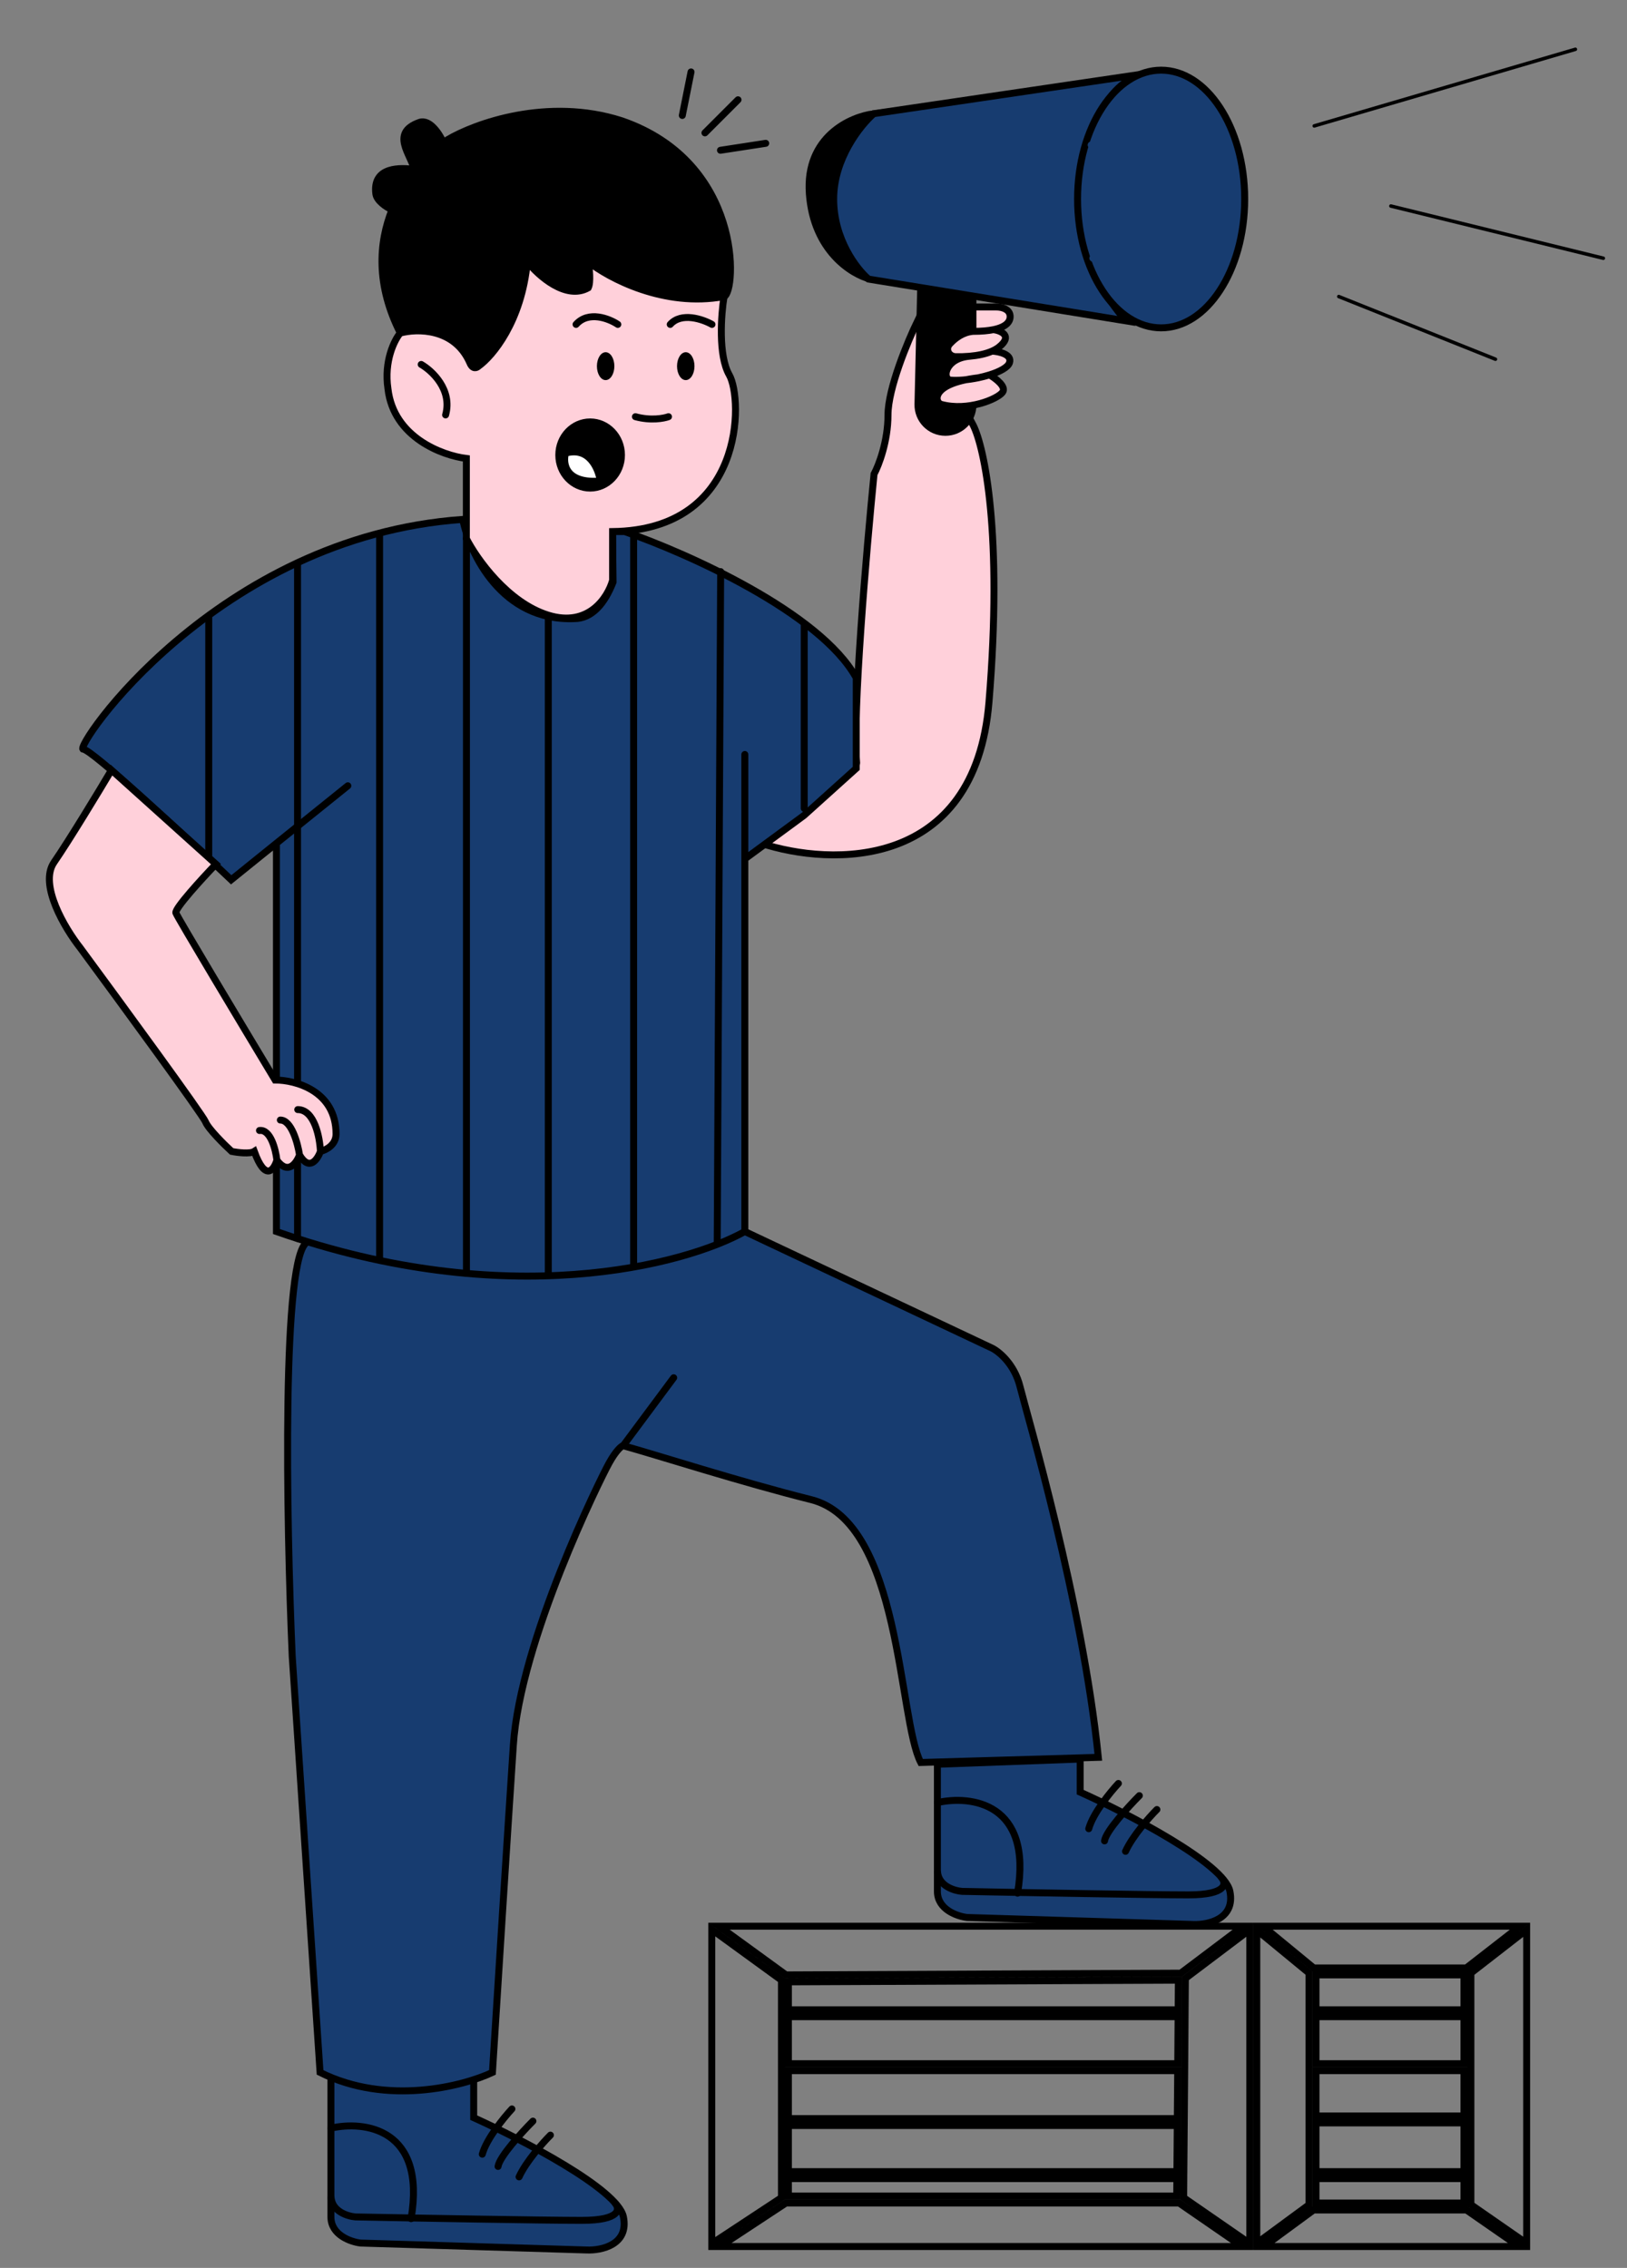 <svg width="33" height="46" viewBox="0 0 33 46" fill="none" xmlns="http://www.w3.org/2000/svg">
<rect x="0" y="0" width="33" height="46" fill="#808080" stroke="none"/>
<path d="M15.531 2.907L14.613 3.048" stroke="black" stroke-width="0.141" stroke-linecap="round"/>
<path d="M14.969 2.024L14.298 2.695" stroke="black" stroke-width="0.141" stroke-linecap="round"/>
<path d="M14.016 1.459L13.839 2.342" stroke="black" stroke-width="0.141" stroke-linecap="round"/>
<path d="M8.4 3.437C8.341 3.142 7.905 2.695 8.506 2.483C8.725 2.406 8.929 2.742 9 2.907L7.941 4.249C7.835 4.202 7.64 4.071 7.623 3.931C7.552 3.366 8.141 3.401 8.4 3.437Z" fill="black" stroke="black" stroke-width="0.141" stroke-linecap="round"/>
<path d="M16.416 3.931C16.331 2.773 17.252 2.365 17.723 2.307C17.534 2.507 17.115 3.112 16.946 3.931C16.776 4.75 17.346 5.426 17.652 5.662C17.275 5.567 16.501 5.089 16.416 3.931Z" fill="black" stroke="black" stroke-width="0.141" stroke-linecap="round"/>
<path d="M17.721 2.306L23.23 1.494C22.454 1.671 22.136 2.483 21.924 3.896C21.754 5.026 22.465 6.109 22.842 6.509L17.616 5.661C17.38 5.461 16.909 4.856 16.909 4.037C16.909 3.217 17.451 2.542 17.721 2.306Z" fill="#173C70" stroke="black" stroke-width="0.141" stroke-linecap="round"/>
<path d="M21.909 36.35V35.679L19.013 35.785V38.363C19.013 38.73 19.413 38.869 19.614 38.892L24.204 39.034C24.499 39.045 25.059 38.928 24.946 38.363C24.833 37.798 22.874 36.785 21.909 36.35Z" fill="#173C70" stroke="black" stroke-width="0.141" stroke-linecap="round"/>
<path d="M23.109 36.421C22.886 36.645 22.431 37.141 22.403 37.339" stroke="black" stroke-width="0.141" stroke-linecap="round"/>
<path d="M23.465 36.703C23.312 36.856 22.97 37.24 22.829 37.551" stroke="black" stroke-width="0.141" stroke-linecap="round"/>
<path d="M22.684 36.174C22.519 36.35 22.168 36.781 22.083 37.092" stroke="black" stroke-width="0.141" stroke-linecap="round"/>
<path d="M24.773 38.081C24.878 38.198 24.892 38.434 24.102 38.434C23.311 38.434 20.711 38.387 19.511 38.363C19.358 38.351 19.044 38.257 19.016 37.975" stroke="black" stroke-width="0.141" stroke-linecap="round"/>
<path d="M19.015 36.562C19.686 36.409 20.95 36.562 20.639 38.399" stroke="black" stroke-width="0.141" stroke-linecap="round"/>
<path d="M9.608 42.953V41.894H6.712V44.966C6.712 45.333 7.113 45.472 7.313 45.496L11.904 45.637C12.198 45.649 12.758 45.531 12.645 44.966C12.532 44.401 10.573 43.389 9.608 42.953Z" fill="#173C70" stroke="black" stroke-width="0.141" stroke-linecap="round"/>
<path d="M10.809 43.023C10.585 43.247 10.131 43.744 10.102 43.942" stroke="black" stroke-width="0.141" stroke-linecap="round"/>
<path d="M11.164 43.307C11.011 43.46 10.67 43.843 10.528 44.154" stroke="black" stroke-width="0.141" stroke-linecap="round"/>
<path d="M10.383 42.776C10.218 42.953 9.867 43.384 9.782 43.694" stroke="black" stroke-width="0.141" stroke-linecap="round"/>
<path d="M12.472 44.683C12.578 44.801 12.592 45.036 11.801 45.036C11.01 45.036 8.41 44.989 7.21 44.966C7.057 44.954 6.744 44.86 6.715 44.577" stroke="black" stroke-width="0.141" stroke-linecap="round"/>
<path d="M6.714 43.165C7.385 43.012 8.649 43.165 8.338 45.001" stroke="black" stroke-width="0.141" stroke-linecap="round"/>
<path d="M20.123 27.345L15.108 24.979L6.245 25.19C5.708 25.36 5.809 30.864 5.927 33.595L6.492 42.035C7.848 42.713 9.388 42.318 9.988 42.035C10.082 40.529 10.299 37.091 10.412 35.396C10.553 33.277 12.177 29.993 12.354 29.675C12.495 29.421 12.601 29.334 12.636 29.322C13.319 29.511 15.02 30.059 16.451 30.417C18.287 30.876 18.216 34.867 18.675 35.749L22.277 35.644C21.959 32.501 20.829 28.686 20.688 28.122C20.575 27.669 20.264 27.415 20.123 27.345Z" fill="#173C70" stroke="black" stroke-width="0.141" stroke-linecap="round"/>
<path d="M13.664 27.945L12.64 29.323" stroke="black" stroke-width="0.141" stroke-linecap="round"/>
<path d="M20.059 14.243C19.777 17.661 16.857 17.574 15.433 17.103C16.08 16.644 17.375 15.676 17.375 15.479C17.291 14.462 17.575 11.147 17.728 9.616C17.823 9.44 18.011 8.953 18.011 8.416C18.011 7.879 18.411 6.921 18.611 6.509L19.741 8.628C19.965 9.075 20.342 10.824 20.059 14.243Z" fill="#FFD0DA" stroke="black" stroke-width="0.141" stroke-linecap="round"/>
<path d="M17.367 13.749C16.633 12.421 13.93 11.218 12.67 10.782H12.423L12.435 11.806C12.263 12.246 12.005 12.548 11.646 12.548C10.177 12.605 9.527 11.23 9.386 10.535C4.371 10.888 1.476 15.197 1.688 15.197C1.857 15.197 3.759 16.962 4.689 17.845L5.607 17.104V24.979C10.269 26.617 13.883 25.662 15.107 24.979V17.422L16.308 16.539L17.367 15.585V13.749Z" fill="#173C70"/>
<path d="M15.107 17.422V24.979C13.883 25.662 10.269 26.617 5.607 24.979V17.104M15.107 17.422V15.303M15.107 17.422L16.308 16.539L17.367 15.585V13.749C16.633 12.421 13.93 11.218 12.67 10.782H12.423L12.435 11.806C12.263 12.246 12.005 12.548 11.646 12.548C10.177 12.605 9.527 11.23 9.386 10.535C4.371 10.888 1.476 15.197 1.688 15.197C1.857 15.197 3.759 16.962 4.689 17.845L5.607 17.104M5.607 17.104L7.055 15.938" stroke="black" stroke-width="0.141" stroke-linecap="round"/>
<path d="M6.035 23.546V25.12" stroke="black" stroke-width="0.141" stroke-linecap="round"/>
<path d="M4.234 12.513V17.386" stroke="black" stroke-width="0.141" stroke-linecap="round"/>
<path d="M7.699 10.852V25.543" stroke="black" stroke-width="0.141" stroke-linecap="round"/>
<path d="M9.461 10.923V25.826" stroke="black" stroke-width="0.141" stroke-linecap="round"/>
<path d="M11.121 12.548V25.861" stroke="black" stroke-width="0.141" stroke-linecap="round"/>
<path d="M12.852 10.852V25.685" stroke="black" stroke-width="0.141" stroke-linecap="round"/>
<path d="M14.617 11.594L14.547 25.225" stroke="black" stroke-width="0.141" stroke-linecap="round"/>
<path d="M16.312 12.653V16.397" stroke="black" stroke-width="0.141" stroke-linecap="round"/>
<path d="M6.035 11.453V22.012" stroke="black" stroke-width="0.141" stroke-linecap="round"/>
<path d="M3.567 18.516C3.539 18.431 4.097 17.821 4.38 17.527L2.261 15.62C2.002 16.056 1.406 17.04 1.095 17.492C0.785 17.944 1.319 18.834 1.625 19.222C2.449 20.34 4.111 22.612 4.168 22.754C4.224 22.895 4.545 23.213 4.698 23.354C4.815 23.378 5.072 23.41 5.157 23.354C5.383 23.976 5.557 23.731 5.616 23.531C5.842 23.841 6.016 23.589 6.075 23.425C6.273 23.764 6.44 23.519 6.499 23.354C6.605 23.33 6.816 23.227 6.816 23.001C6.816 22.125 5.992 21.906 5.58 21.906C4.921 20.811 3.596 18.601 3.567 18.516Z" fill="#FFD0DA"/>
<path d="M6.499 23.354C6.605 23.33 6.816 23.227 6.816 23.001C6.816 22.125 5.992 21.906 5.58 21.906C4.921 20.811 3.596 18.601 3.567 18.516C3.539 18.431 4.097 17.821 4.38 17.527L2.261 15.62C2.002 16.056 1.406 17.04 1.095 17.492C0.785 17.944 1.319 18.834 1.625 19.222C2.449 20.34 4.111 22.612 4.168 22.754C4.224 22.895 4.545 23.213 4.698 23.354C4.815 23.378 5.072 23.41 5.157 23.354C5.383 23.976 5.557 23.731 5.616 23.531M6.499 23.354C6.44 23.519 6.273 23.764 6.075 23.425M6.499 23.354C6.487 23.072 6.379 22.506 6.039 22.506M6.075 23.425C6.016 23.589 5.842 23.841 5.616 23.531M6.075 23.425C6.039 23.189 5.912 22.718 5.686 22.718M5.616 23.531C5.592 23.319 5.489 22.902 5.263 22.93" stroke="black" stroke-width="0.141" stroke-linecap="round"/>
<path d="M14.689 6.014C13.474 6.24 12.346 5.638 11.934 5.308C11.958 5.437 11.991 5.725 11.934 5.838C11.482 6.092 10.922 5.59 10.698 5.308C10.585 6.523 9.992 7.227 9.709 7.427C9.674 7.462 9.589 7.497 9.533 7.356C9.222 6.65 8.462 6.662 8.12 6.756C7.131 4.807 8.344 3.33 9.074 2.836C9.627 2.506 11.108 1.967 12.605 2.448C15.077 3.295 14.936 5.908 14.689 6.014Z" fill="black" stroke="black" stroke-width="0.141" stroke-linecap="round"/>
<path d="M14.685 6.015C13.47 6.241 12.343 5.638 11.931 5.309C11.954 5.438 11.987 5.725 11.931 5.838C11.479 6.093 10.918 5.591 10.695 5.309C10.582 6.523 9.988 7.227 9.706 7.427C9.67 7.463 9.586 7.498 9.529 7.357C9.218 6.651 8.458 6.662 8.117 6.756C7.999 6.898 7.785 7.322 7.869 7.887C7.982 8.875 8.976 9.24 9.459 9.299V10.924C9.67 11.336 10.299 12.223 11.118 12.477C11.938 12.732 12.331 12.113 12.425 11.771V10.782C15.109 10.747 15.074 8.098 14.791 7.604C14.565 7.209 14.626 6.38 14.685 6.015Z" fill="#FFD0DA" stroke="black" stroke-width="0.141" stroke-linecap="round"/>
<path d="M13.559 8.452C13.464 8.487 13.198 8.537 12.888 8.452" stroke="black" stroke-width="0.141" stroke-linecap="round"/>
<path d="M14.441 6.58C14.253 6.474 13.82 6.326 13.594 6.58" stroke="black" stroke-width="0.141" stroke-linecap="round"/>
<path d="M12.531 6.58C12.355 6.462 11.938 6.297 11.684 6.58" stroke="black" stroke-width="0.141" stroke-linecap="round"/>
<path d="M8.543 7.392C8.767 7.521 9.179 7.907 9.038 8.416" stroke="black" stroke-width="0.141" stroke-linecap="round"/>
<path d="M11.334 9.229C11.334 9.603 11.622 9.9 11.97 9.9C12.317 9.9 12.605 9.603 12.605 9.229C12.605 8.855 12.317 8.558 11.97 8.558C11.622 8.558 11.334 8.855 11.334 9.229Z" fill="black" stroke="black" stroke-width="0.141"/>
<path d="M12.176 9.757C12.14 9.51 11.95 9.051 11.47 9.192C11.411 9.404 11.47 9.814 12.176 9.757Z" fill="white" stroke="black" stroke-width="0.141" stroke-linecap="round"/>
<ellipse rx="0.177" ry="0.283" transform="matrix(-1 0 0 1 13.909 7.427)" fill="black"/>
<ellipse rx="0.177" ry="0.283" transform="matrix(-1 0 0 1 12.284 7.427)" fill="black"/>
<path d="M19.734 8.212V6.074L18.673 5.887L18.619 8.199C18.612 8.512 18.863 8.769 19.176 8.769C19.484 8.769 19.734 8.519 19.734 8.212Z" fill="black" stroke="black" stroke-width="0.141"/>
<path d="M19.734 6.227V6.721C19.537 6.738 19.376 6.853 19.263 6.977C19.166 7.083 19.245 7.233 19.388 7.235C19.475 7.237 19.569 7.234 19.663 7.226C19.169 7.269 19.105 7.682 19.275 7.71C19.366 7.718 19.477 7.715 19.593 7.702C18.871 7.85 18.97 8.179 19.098 8.204C19.628 8.345 20.228 8.098 20.334 7.957C20.419 7.844 20.193 7.674 20.07 7.604C20.278 7.539 20.444 7.451 20.475 7.357C20.532 7.187 20.263 7.13 20.122 7.122C20.175 7.099 20.223 7.071 20.263 7.039C20.546 6.813 20.307 6.709 20.152 6.686C20.425 6.629 20.499 6.512 20.487 6.4C20.474 6.277 20.334 6.227 20.21 6.227H19.734Z" fill="#FFD0DA"/>
<path d="M19.734 6.721V6.227H20.21C20.334 6.227 20.474 6.277 20.487 6.4C20.499 6.512 20.425 6.629 20.152 6.686M19.734 6.721C19.908 6.721 20.045 6.708 20.152 6.686M19.734 6.721C19.537 6.738 19.376 6.853 19.263 6.977C19.166 7.083 19.245 7.233 19.388 7.235C19.475 7.237 19.569 7.234 19.663 7.226M20.152 6.686C20.307 6.709 20.546 6.813 20.263 7.039C20.223 7.071 20.175 7.099 20.122 7.122M20.122 7.122C20.263 7.13 20.532 7.187 20.475 7.357C20.444 7.451 20.278 7.539 20.07 7.604M20.122 7.122C19.989 7.181 19.825 7.212 19.663 7.226M19.663 7.226C19.169 7.269 19.105 7.682 19.275 7.71C19.429 7.724 19.638 7.704 19.84 7.663M20.07 7.604C20.193 7.674 20.419 7.844 20.334 7.957C20.228 8.098 19.628 8.345 19.098 8.204C18.957 8.176 18.851 7.78 19.84 7.663M20.07 7.604C19.997 7.627 19.919 7.646 19.84 7.663" stroke="black" stroke-width="0.141" stroke-linecap="round"/>
<path d="M21.856 4.036C21.856 4.766 22.05 5.423 22.361 5.895C22.672 6.369 23.095 6.65 23.551 6.65C24.007 6.65 24.429 6.369 24.74 5.895C25.051 5.423 25.246 4.766 25.246 4.036C25.246 3.307 25.051 2.65 24.74 2.177C24.429 1.704 24.007 1.423 23.551 1.423C23.095 1.423 22.672 1.704 22.361 2.177C22.05 2.65 21.856 3.307 21.856 4.036Z" fill="#173C70" stroke="black" stroke-width="0.141"/>
<path d="M23.438 4.954L22.166 5.237" stroke="#173C70" stroke-width="0.141" stroke-linecap="round"/>
<path d="M22.838 4.036C22.838 4.297 22.907 4.531 23.013 4.697C23.12 4.863 23.26 4.954 23.403 4.954C23.547 4.954 23.686 4.863 23.794 4.697C23.9 4.531 23.968 4.297 23.968 4.036C23.968 3.774 23.9 3.541 23.794 3.375C23.686 3.208 23.547 3.118 23.403 3.118C23.26 3.118 23.12 3.208 23.013 3.375C22.907 3.541 22.838 3.774 22.838 4.036Z" stroke="#173C70" stroke-width="0.141"/>
<path d="M23.438 3.118C23.002 3.059 22.3 2.913 22.131 2.941" stroke="#173C70" stroke-width="0.141" stroke-linecap="round"/>
<path d="M26.55 40.02L25.491 39.148V45.498L26.55 44.719V44.119V42.989V41.929V40.834V40.02ZM26.644 44.825L25.635 45.566H30.81L29.742 44.825H26.644ZM29.834 44.717L30.965 45.502V39.142L29.834 40.021V40.834V41.929V42.989V44.119V44.717ZM29.74 39.916L30.829 39.069H25.617L26.646 39.916H29.74ZM29.693 40.057H26.692V40.764H29.693V40.057ZM29.693 40.905H26.692V41.858H29.693V40.905ZM29.693 42H26.692V42.918H29.693V42ZM29.693 43.059H26.692V44.048H29.693V43.059ZM29.693 44.189H26.692V44.684H29.693V44.189ZM14.602 45.566H25.194L23.915 44.684H15.942L14.602 45.566ZM15.991 44.542H23.867L23.87 44.189H15.991V44.542ZM15.991 44.048H23.871L23.878 43.112H15.991V44.048ZM15.991 42.971H23.879L23.887 42H15.991V42.971ZM15.991 41.858H23.888L23.895 40.905H15.991V41.858ZM15.991 40.764H23.896L23.901 40.164L15.991 40.198V40.764ZM15.943 40.057L23.948 40.022L25.212 39.069H14.584L15.943 40.057ZM15.85 40.164L14.437 39.137V45.506L15.85 44.575V44.119V43.041V41.929V40.834V40.164ZM25.349 39.142L24.043 40.128L24.037 40.835L24.029 41.93L24.02 43.042L24.011 44.119L24.008 44.576L25.349 45.503V39.142Z" stroke="black" stroke-width="0.141"/>
<path d="M31.953 1L26.656 2.554" stroke="black" stroke-width="0.071" stroke-linecap="round"/>
<path d="M32.52 5.238L28.211 4.179" stroke="black" stroke-width="0.071" stroke-linecap="round"/>
<path d="M30.332 7.286L27.154 6.015" stroke="black" stroke-width="0.071" stroke-linecap="round"/>
</svg>
